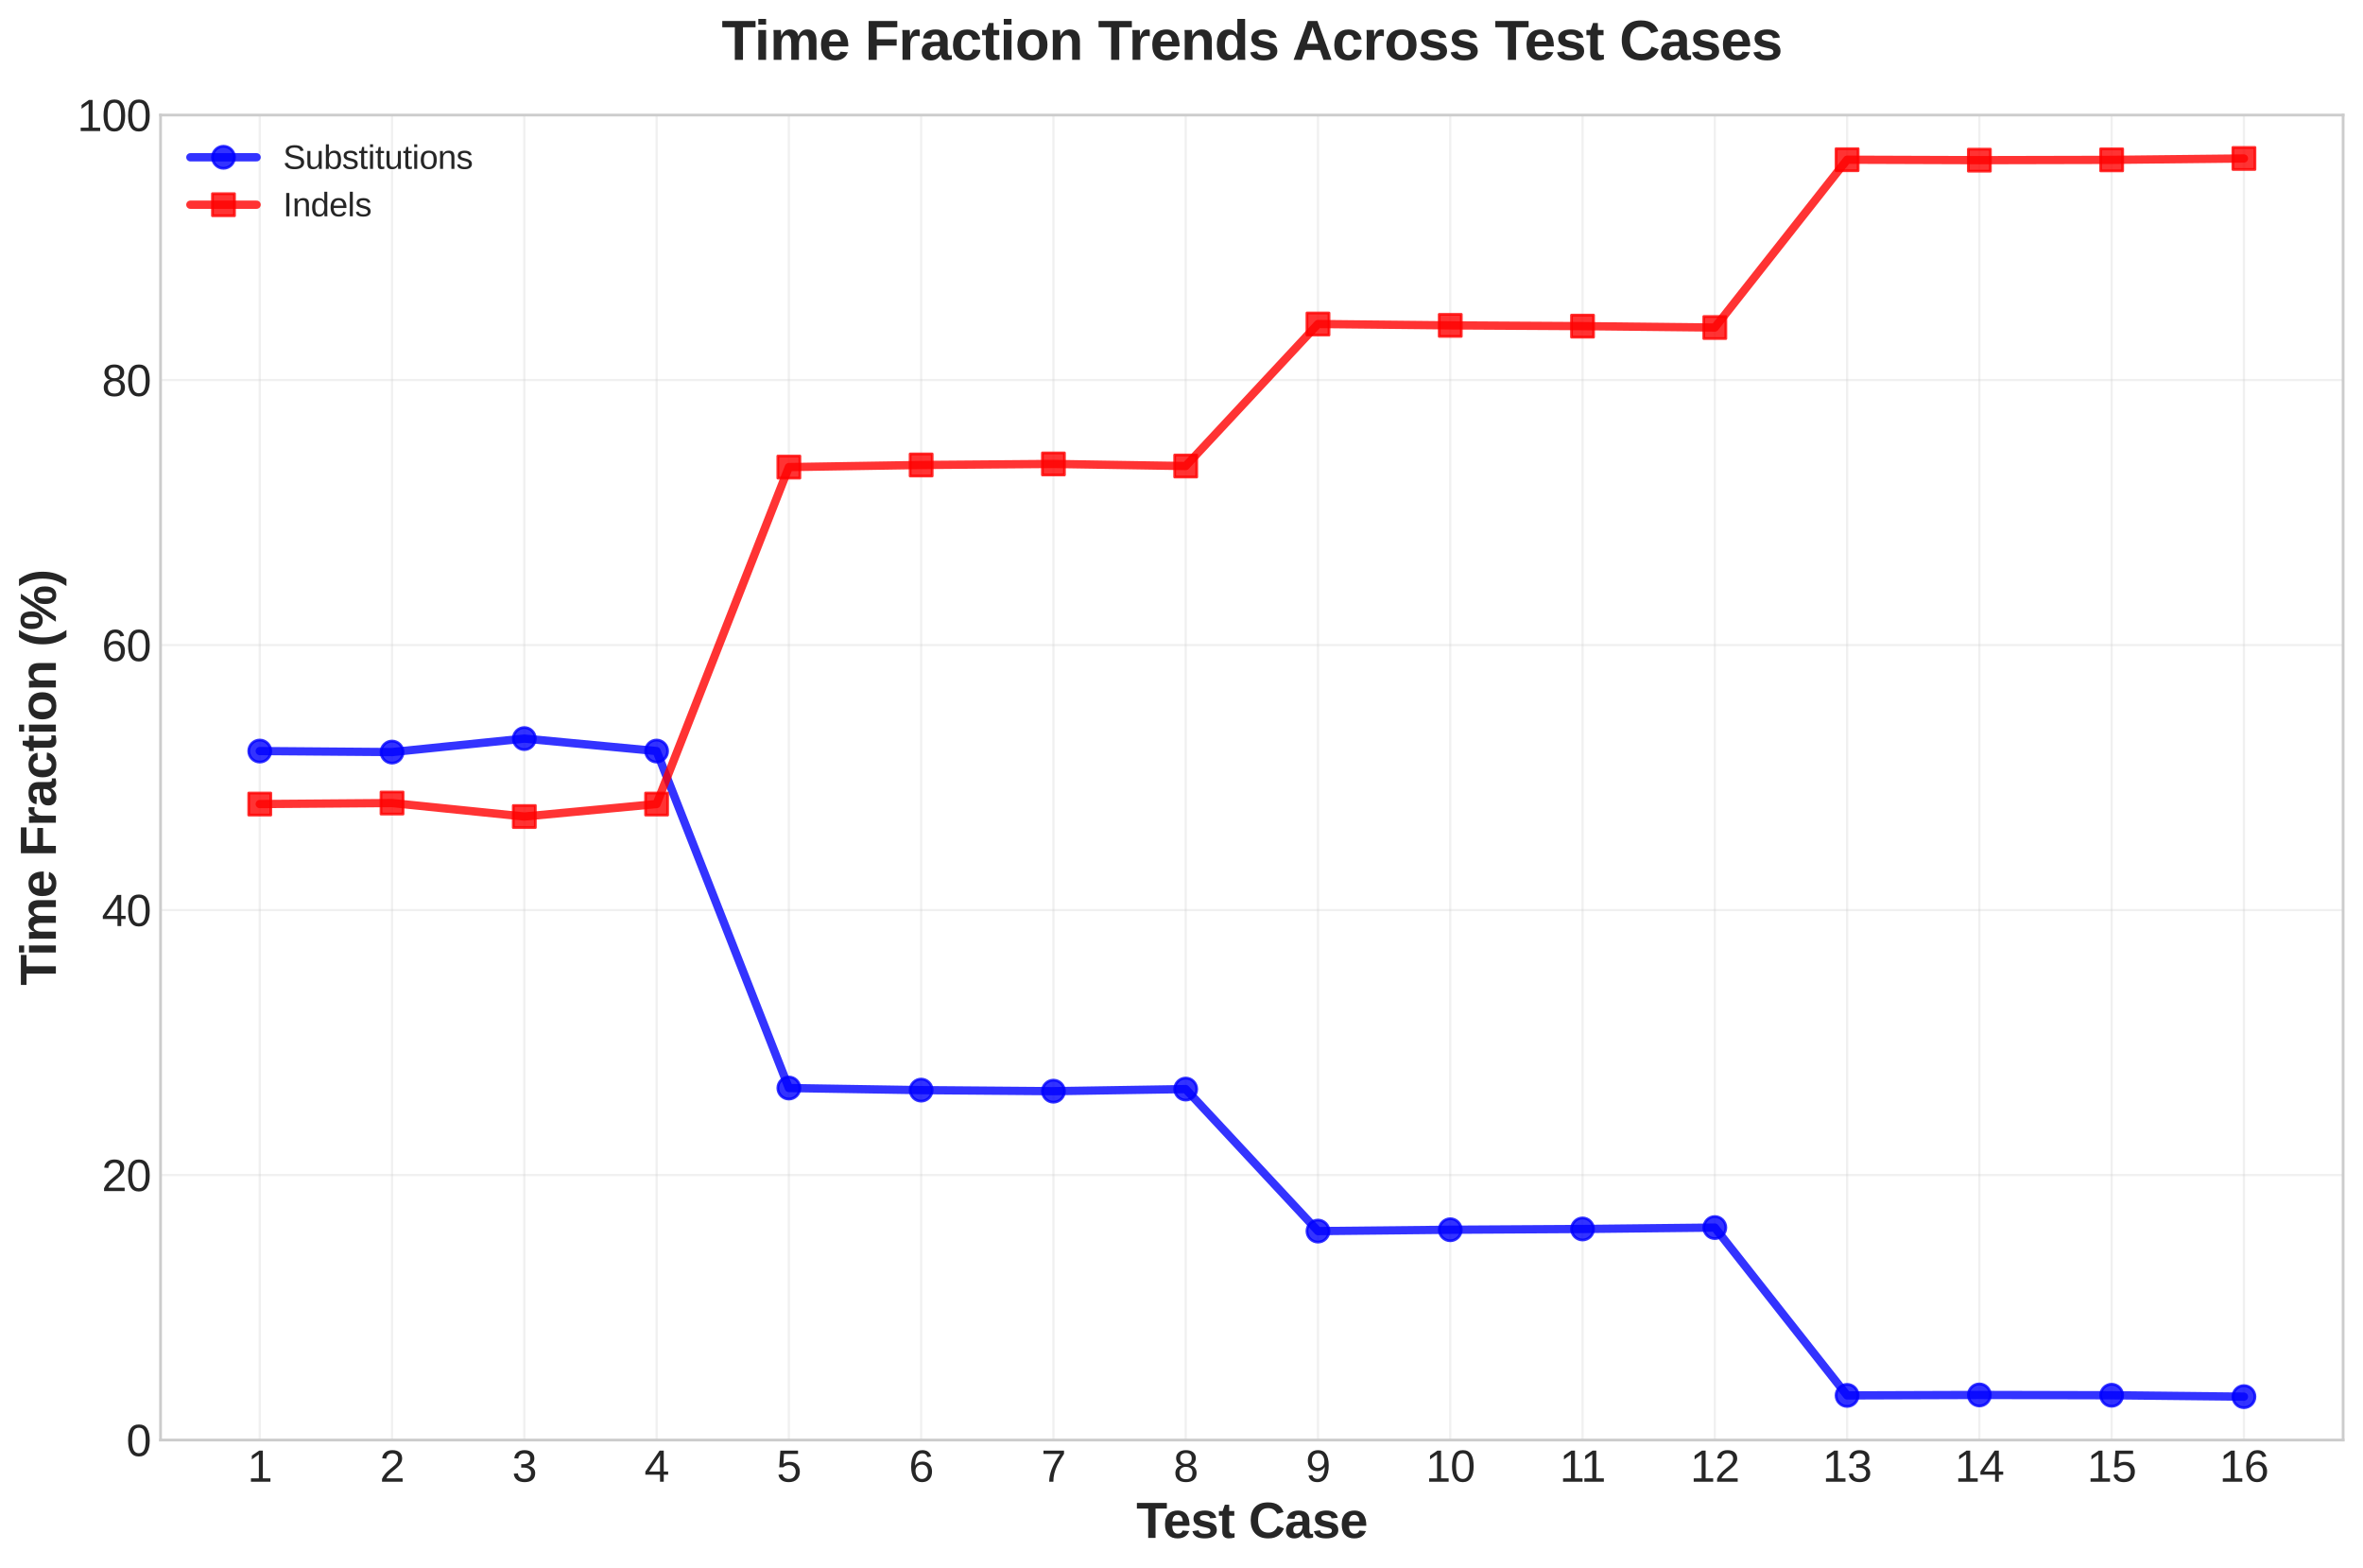 <?xml version="1.0" encoding="utf-8" standalone="no"?>
<!DOCTYPE svg PUBLIC "-//W3C//DTD SVG 1.1//EN"
  "http://www.w3.org/Graphics/SVG/1.1/DTD/svg11.dtd">
<svg xmlns:xlink="http://www.w3.org/1999/xlink" width="856.172pt" height="568.188pt" viewBox="0 0 856.172 568.188" xmlns="http://www.w3.org/2000/svg" version="1.1">
 <defs>
  <style type="text/css">*{stroke-linejoin: round; stroke-linecap: butt}</style>
 </defs>
 <g id="figure_1">
  <g id="patch_1">
   <path d="M 0 568.188 
L 856.172 568.188 
L 856.172 0 
L 0 0 
z
" style="fill: #ffffff"/>
  </g>
  <g id="axes_1">
   <g id="patch_2">
    <path d="M 58.172 521.794 
L 848.972 521.794 
L 848.972 41.694 
L 58.172 41.694 
z
" style="fill: #ffffff"/>
   </g>
   <g id="matplotlib.axis_1">
    <g id="xtick_1">
     <g id="line2d_1">
      <path d="M 94.117 521.794 
L 94.117 41.694 
" clip-path="url(#p0183eca7a3)" style="fill: none; stroke: #cccccc; stroke-opacity: 0.3; stroke-width: 0.8; stroke-linecap: round"/>
     </g>
     <g id="line2d_2"/>
     <g id="text_1">
      <!-- 1 -->
      <g style="fill: #262626" transform="translate(89.669 536.889) scale(0.16 -0.16)">
       <defs>
        <path id="LiberationSans-31" d="M 488 0 
L 488 478 
L 1609 478 
L 1609 3866 
L 616 3156 
L 616 3688 
L 1656 4403 
L 2175 4403 
L 2175 478 
L 3247 478 
L 3247 0 
L 488 0 
z
" transform="scale(0.016)"/>
       </defs>
       <use xlink:href="#LiberationSans-31"/>
      </g>
     </g>
    </g>
    <g id="xtick_2">
     <g id="line2d_3">
      <path d="M 142.045 521.794 
L 142.045 41.694 
" clip-path="url(#p0183eca7a3)" style="fill: none; stroke: #cccccc; stroke-opacity: 0.3; stroke-width: 0.8; stroke-linecap: round"/>
     </g>
     <g id="line2d_4"/>
     <g id="text_2">
      <!-- 2 -->
      <g style="fill: #262626" transform="translate(137.596 536.889) scale(0.16 -0.16)">
       <defs>
        <path id="LiberationSans-32" d="M 322 0 
L 322 397 
Q 481 763 711 1042 
Q 941 1322 1194 1548 
Q 1447 1775 1695 1969 
Q 1944 2163 2144 2356 
Q 2344 2550 2467 2762 
Q 2591 2975 2591 3244 
Q 2591 3606 2378 3806 
Q 2166 4006 1788 4006 
Q 1428 4006 1195 3811 
Q 963 3616 922 3263 
L 347 3316 
Q 409 3844 795 4156 
Q 1181 4469 1788 4469 
Q 2453 4469 2811 4155 
Q 3169 3841 3169 3263 
Q 3169 3006 3051 2753 
Q 2934 2500 2703 2247 
Q 2472 1994 1819 1463 
Q 1459 1169 1246 933 
Q 1034 697 941 478 
L 3238 478 
L 3238 0 
L 322 0 
z
" transform="scale(0.016)"/>
       </defs>
       <use xlink:href="#LiberationSans-32"/>
      </g>
     </g>
    </g>
    <g id="xtick_3">
     <g id="line2d_5">
      <path d="M 189.972 521.794 
L 189.972 41.694 
" clip-path="url(#p0183eca7a3)" style="fill: none; stroke: #cccccc; stroke-opacity: 0.3; stroke-width: 0.8; stroke-linecap: round"/>
     </g>
     <g id="line2d_6"/>
     <g id="text_3">
      <!-- 3 -->
      <g style="fill: #262626" transform="translate(185.523 536.889) scale(0.16 -0.16)">
       <defs>
        <path id="LiberationSans-33" d="M 3278 1216 
Q 3278 606 2890 271 
Q 2503 -63 1784 -63 
Q 1116 -63 717 239 
Q 319 541 244 1131 
L 825 1184 
Q 938 403 1784 403 
Q 2209 403 2451 612 
Q 2694 822 2694 1234 
Q 2694 1594 2417 1795 
Q 2141 1997 1619 1997 
L 1300 1997 
L 1300 2484 
L 1606 2484 
Q 2069 2484 2323 2686 
Q 2578 2888 2578 3244 
Q 2578 3597 2370 3801 
Q 2163 4006 1753 4006 
Q 1381 4006 1151 3815 
Q 922 3625 884 3278 
L 319 3322 
Q 381 3863 767 4166 
Q 1153 4469 1759 4469 
Q 2422 4469 2789 4161 
Q 3156 3853 3156 3303 
Q 3156 2881 2920 2617 
Q 2684 2353 2234 2259 
L 2234 2247 
Q 2728 2194 3003 1916 
Q 3278 1638 3278 1216 
z
" transform="scale(0.016)"/>
       </defs>
       <use xlink:href="#LiberationSans-33"/>
      </g>
     </g>
    </g>
    <g id="xtick_4">
     <g id="line2d_7">
      <path d="M 237.899 521.794 
L 237.899 41.694 
" clip-path="url(#p0183eca7a3)" style="fill: none; stroke: #cccccc; stroke-opacity: 0.3; stroke-width: 0.8; stroke-linecap: round"/>
     </g>
     <g id="line2d_8"/>
     <g id="text_4">
      <!-- 4 -->
      <g style="fill: #262626" transform="translate(233.45 536.889) scale(0.16 -0.16)">
       <defs>
        <path id="LiberationSans-34" d="M 2753 997 
L 2753 0 
L 2222 0 
L 2222 997 
L 147 997 
L 147 1434 
L 2163 4403 
L 2753 4403 
L 2753 1441 
L 3372 1441 
L 3372 997 
L 2753 997 
z
M 2222 3769 
Q 2216 3750 2134 3603 
Q 2053 3456 2013 3397 
L 884 1734 
L 716 1503 
L 666 1441 
L 2222 1441 
L 2222 3769 
z
" transform="scale(0.016)"/>
       </defs>
       <use xlink:href="#LiberationSans-34"/>
      </g>
     </g>
    </g>
    <g id="xtick_5">
     <g id="line2d_9">
      <path d="M 285.826 521.794 
L 285.826 41.694 
" clip-path="url(#p0183eca7a3)" style="fill: none; stroke: #cccccc; stroke-opacity: 0.3; stroke-width: 0.8; stroke-linecap: round"/>
     </g>
     <g id="line2d_10"/>
     <g id="text_5">
      <!-- 5 -->
      <g style="fill: #262626" transform="translate(281.378 536.889) scale(0.16 -0.16)">
       <defs>
        <path id="LiberationSans-35" d="M 3291 1434 
Q 3291 738 2877 337 
Q 2463 -63 1728 -63 
Q 1113 -63 734 206 
Q 356 475 256 984 
L 825 1050 
Q 1003 397 1741 397 
Q 2194 397 2450 670 
Q 2706 944 2706 1422 
Q 2706 1838 2448 2094 
Q 2191 2350 1753 2350 
Q 1525 2350 1328 2278 
Q 1131 2206 934 2034 
L 384 2034 
L 531 4403 
L 3034 4403 
L 3034 3925 
L 1044 3925 
L 959 2528 
Q 1325 2809 1869 2809 
Q 2519 2809 2905 2428 
Q 3291 2047 3291 1434 
z
" transform="scale(0.016)"/>
       </defs>
       <use xlink:href="#LiberationSans-35"/>
      </g>
     </g>
    </g>
    <g id="xtick_6">
     <g id="line2d_11">
      <path d="M 333.754 521.794 
L 333.754 41.694 
" clip-path="url(#p0183eca7a3)" style="fill: none; stroke: #cccccc; stroke-opacity: 0.3; stroke-width: 0.8; stroke-linecap: round"/>
     </g>
     <g id="line2d_12"/>
     <g id="text_6">
      <!-- 6 -->
      <g style="fill: #262626" transform="translate(329.305 536.889) scale(0.16 -0.16)">
       <defs>
        <path id="LiberationSans-36" d="M 3278 1441 
Q 3278 744 2900 340 
Q 2522 -63 1856 -63 
Q 1113 -63 719 490 
Q 325 1044 325 2100 
Q 325 3244 734 3856 
Q 1144 4469 1900 4469 
Q 2897 4469 3156 3572 
L 2619 3475 
Q 2453 4013 1894 4013 
Q 1413 4013 1148 3564 
Q 884 3116 884 2266 
Q 1038 2550 1316 2698 
Q 1594 2847 1953 2847 
Q 2563 2847 2920 2465 
Q 3278 2084 3278 1441 
z
M 2706 1416 
Q 2706 1894 2472 2153 
Q 2238 2413 1819 2413 
Q 1425 2413 1183 2183 
Q 941 1953 941 1550 
Q 941 1041 1192 716 
Q 1444 391 1838 391 
Q 2244 391 2475 664 
Q 2706 938 2706 1416 
z
" transform="scale(0.016)"/>
       </defs>
       <use xlink:href="#LiberationSans-36"/>
      </g>
     </g>
    </g>
    <g id="xtick_7">
     <g id="line2d_13">
      <path d="M 381.681 521.794 
L 381.681 41.694 
" clip-path="url(#p0183eca7a3)" style="fill: none; stroke: #cccccc; stroke-opacity: 0.3; stroke-width: 0.8; stroke-linecap: round"/>
     </g>
     <g id="line2d_14"/>
     <g id="text_7">
      <!-- 7 -->
      <g style="fill: #262626" transform="translate(377.232 536.889) scale(0.16 -0.16)">
       <defs>
        <path id="LiberationSans-37" d="M 3238 3947 
Q 2563 2916 2284 2331 
Q 2006 1747 1867 1178 
Q 1728 609 1728 0 
L 1141 0 
Q 1141 844 1498 1776 
Q 1856 2709 2694 3925 
L 328 3925 
L 328 4403 
L 3238 4403 
L 3238 3947 
z
" transform="scale(0.016)"/>
       </defs>
       <use xlink:href="#LiberationSans-37"/>
      </g>
     </g>
    </g>
    <g id="xtick_8">
     <g id="line2d_15">
      <path d="M 429.608 521.794 
L 429.608 41.694 
" clip-path="url(#p0183eca7a3)" style="fill: none; stroke: #cccccc; stroke-opacity: 0.3; stroke-width: 0.8; stroke-linecap: round"/>
     </g>
     <g id="line2d_16"/>
     <g id="text_8">
      <!-- 8 -->
      <g style="fill: #262626" transform="translate(425.159 536.889) scale(0.16 -0.16)">
       <defs>
        <path id="LiberationSans-38" d="M 3281 1228 
Q 3281 619 2893 278 
Q 2506 -63 1781 -63 
Q 1075 -63 676 271 
Q 278 606 278 1222 
Q 278 1653 525 1947 
Q 772 2241 1156 2303 
L 1156 2316 
Q 797 2400 589 2681 
Q 381 2963 381 3341 
Q 381 3844 757 4156 
Q 1134 4469 1769 4469 
Q 2419 4469 2795 4162 
Q 3172 3856 3172 3334 
Q 3172 2956 2962 2675 
Q 2753 2394 2391 2322 
L 2391 2309 
Q 2813 2241 3047 1952 
Q 3281 1663 3281 1228 
z
M 2588 3303 
Q 2588 4050 1769 4050 
Q 1372 4050 1164 3862 
Q 956 3675 956 3303 
Q 956 2925 1170 2726 
Q 1384 2528 1775 2528 
Q 2172 2528 2380 2711 
Q 2588 2894 2588 3303 
z
M 2697 1281 
Q 2697 1691 2453 1898 
Q 2209 2106 1769 2106 
Q 1341 2106 1100 1882 
Q 859 1659 859 1269 
Q 859 359 1788 359 
Q 2247 359 2472 579 
Q 2697 800 2697 1281 
z
" transform="scale(0.016)"/>
       </defs>
       <use xlink:href="#LiberationSans-38"/>
      </g>
     </g>
    </g>
    <g id="xtick_9">
     <g id="line2d_17">
      <path d="M 477.536 521.794 
L 477.536 41.694 
" clip-path="url(#p0183eca7a3)" style="fill: none; stroke: #cccccc; stroke-opacity: 0.3; stroke-width: 0.8; stroke-linecap: round"/>
     </g>
     <g id="line2d_18"/>
     <g id="text_9">
      <!-- 9 -->
      <g style="fill: #262626" transform="translate(473.087 536.889) scale(0.16 -0.16)">
       <defs>
        <path id="LiberationSans-39" d="M 3256 2291 
Q 3256 1156 2842 546 
Q 2428 -63 1663 -63 
Q 1147 -63 836 154 
Q 525 372 391 856 
L 928 941 
Q 1097 391 1672 391 
Q 2156 391 2422 841 
Q 2688 1291 2700 2125 
Q 2575 1844 2272 1673 
Q 1969 1503 1606 1503 
Q 1013 1503 656 1909 
Q 300 2316 300 2988 
Q 300 3678 687 4073 
Q 1075 4469 1766 4469 
Q 2500 4469 2878 3925 
Q 3256 3381 3256 2291 
z
M 2644 2834 
Q 2644 3366 2400 3689 
Q 2156 4013 1747 4013 
Q 1341 4013 1106 3736 
Q 872 3459 872 2988 
Q 872 2506 1106 2226 
Q 1341 1947 1741 1947 
Q 1984 1947 2193 2058 
Q 2403 2169 2523 2372 
Q 2644 2575 2644 2834 
z
" transform="scale(0.016)"/>
       </defs>
       <use xlink:href="#LiberationSans-39"/>
      </g>
     </g>
    </g>
    <g id="xtick_10">
     <g id="line2d_19">
      <path d="M 525.463 521.794 
L 525.463 41.694 
" clip-path="url(#p0183eca7a3)" style="fill: none; stroke: #cccccc; stroke-opacity: 0.3; stroke-width: 0.8; stroke-linecap: round"/>
     </g>
     <g id="line2d_20"/>
     <g id="text_10">
      <!-- 10 -->
      <g style="fill: #262626" transform="translate(516.565 536.889) scale(0.16 -0.16)">
       <defs>
        <path id="LiberationSans-30" d="M 3309 2203 
Q 3309 1100 2920 518 
Q 2531 -63 1772 -63 
Q 1013 -63 631 515 
Q 250 1094 250 2203 
Q 250 3338 620 3903 
Q 991 4469 1791 4469 
Q 2569 4469 2939 3897 
Q 3309 3325 3309 2203 
z
M 2738 2203 
Q 2738 3156 2517 3584 
Q 2297 4013 1791 4013 
Q 1272 4013 1045 3591 
Q 819 3169 819 2203 
Q 819 1266 1048 831 
Q 1278 397 1778 397 
Q 2275 397 2506 840 
Q 2738 1284 2738 2203 
z
" transform="scale(0.016)"/>
       </defs>
       <use xlink:href="#LiberationSans-31"/>
       <use xlink:href="#LiberationSans-30" transform="translate(55.615 0)"/>
      </g>
     </g>
    </g>
    <g id="xtick_11">
     <g id="line2d_21">
      <path d="M 573.39 521.794 
L 573.39 41.694 
" clip-path="url(#p0183eca7a3)" style="fill: none; stroke: #cccccc; stroke-opacity: 0.3; stroke-width: 0.8; stroke-linecap: round"/>
     </g>
     <g id="line2d_22"/>
     <g id="text_11">
      <!-- 11 -->
      <g style="fill: #262626" transform="translate(565.083 536.889) scale(0.16 -0.16)">
       <use xlink:href="#LiberationSans-31"/>
       <use xlink:href="#LiberationSans-31" transform="translate(48.24 0)"/>
      </g>
     </g>
    </g>
    <g id="xtick_12">
     <g id="line2d_23">
      <path d="M 621.317 521.794 
L 621.317 41.694 
" clip-path="url(#p0183eca7a3)" style="fill: none; stroke: #cccccc; stroke-opacity: 0.3; stroke-width: 0.8; stroke-linecap: round"/>
     </g>
     <g id="line2d_24"/>
     <g id="text_12">
      <!-- 12 -->
      <g style="fill: #262626" transform="translate(612.42 536.889) scale(0.16 -0.16)">
       <use xlink:href="#LiberationSans-31"/>
       <use xlink:href="#LiberationSans-32" transform="translate(55.615 0)"/>
      </g>
     </g>
    </g>
    <g id="xtick_13">
     <g id="line2d_25">
      <path d="M 669.245 521.794 
L 669.245 41.694 
" clip-path="url(#p0183eca7a3)" style="fill: none; stroke: #cccccc; stroke-opacity: 0.3; stroke-width: 0.8; stroke-linecap: round"/>
     </g>
     <g id="line2d_26"/>
     <g id="text_13">
      <!-- 13 -->
      <g style="fill: #262626" transform="translate(660.347 536.889) scale(0.16 -0.16)">
       <use xlink:href="#LiberationSans-31"/>
       <use xlink:href="#LiberationSans-33" transform="translate(55.615 0)"/>
      </g>
     </g>
    </g>
    <g id="xtick_14">
     <g id="line2d_27">
      <path d="M 717.172 521.794 
L 717.172 41.694 
" clip-path="url(#p0183eca7a3)" style="fill: none; stroke: #cccccc; stroke-opacity: 0.3; stroke-width: 0.8; stroke-linecap: round"/>
     </g>
     <g id="line2d_28"/>
     <g id="text_14">
      <!-- 14 -->
      <g style="fill: #262626" transform="translate(708.274 536.889) scale(0.16 -0.16)">
       <use xlink:href="#LiberationSans-31"/>
       <use xlink:href="#LiberationSans-34" transform="translate(55.615 0)"/>
      </g>
     </g>
    </g>
    <g id="xtick_15">
     <g id="line2d_29">
      <path d="M 765.099 521.794 
L 765.099 41.694 
" clip-path="url(#p0183eca7a3)" style="fill: none; stroke: #cccccc; stroke-opacity: 0.3; stroke-width: 0.8; stroke-linecap: round"/>
     </g>
     <g id="line2d_30"/>
     <g id="text_15">
      <!-- 15 -->
      <g style="fill: #262626" transform="translate(756.202 536.889) scale(0.16 -0.16)">
       <use xlink:href="#LiberationSans-31"/>
       <use xlink:href="#LiberationSans-35" transform="translate(55.615 0)"/>
      </g>
     </g>
    </g>
    <g id="xtick_16">
     <g id="line2d_31">
      <path d="M 813.026 521.794 
L 813.026 41.694 
" clip-path="url(#p0183eca7a3)" style="fill: none; stroke: #cccccc; stroke-opacity: 0.3; stroke-width: 0.8; stroke-linecap: round"/>
     </g>
     <g id="line2d_32"/>
     <g id="text_16">
      <!-- 16 -->
      <g style="fill: #262626" transform="translate(804.129 536.889) scale(0.16 -0.16)">
       <use xlink:href="#LiberationSans-31"/>
       <use xlink:href="#LiberationSans-36" transform="translate(55.615 0)"/>
      </g>
     </g>
    </g>
    <g id="xtick_17">
     <g id="line2d_33"/>
    </g>
    <g id="xtick_18">
     <g id="line2d_34"/>
    </g>
    <g id="xtick_19">
     <g id="line2d_35"/>
    </g>
    <g id="xtick_20">
     <g id="line2d_36"/>
    </g>
    <g id="xtick_21">
     <g id="line2d_37"/>
    </g>
    <g id="xtick_22">
     <g id="line2d_38"/>
    </g>
    <g id="xtick_23">
     <g id="line2d_39"/>
    </g>
    <g id="xtick_24">
     <g id="line2d_40"/>
    </g>
    <g id="xtick_25">
     <g id="line2d_41"/>
    </g>
    <g id="xtick_26">
     <g id="line2d_42"/>
    </g>
    <g id="xtick_27">
     <g id="line2d_43"/>
    </g>
    <g id="xtick_28">
     <g id="line2d_44"/>
    </g>
    <g id="xtick_29">
     <g id="line2d_45"/>
    </g>
    <g id="xtick_30">
     <g id="line2d_46"/>
    </g>
    <g id="xtick_31">
     <g id="line2d_47"/>
    </g>
    <g id="xtick_32">
     <g id="line2d_48"/>
    </g>
    <g id="xtick_33">
     <g id="line2d_49"/>
    </g>
    <g id="xtick_34">
     <g id="line2d_50"/>
    </g>
    <g id="xtick_35">
     <g id="line2d_51"/>
    </g>
    <g id="xtick_36">
     <g id="line2d_52"/>
    </g>
    <g id="xtick_37">
     <g id="line2d_53"/>
    </g>
    <g id="xtick_38">
     <g id="line2d_54"/>
    </g>
    <g id="xtick_39">
     <g id="line2d_55"/>
    </g>
    <g id="xtick_40">
     <g id="line2d_56"/>
    </g>
    <g id="xtick_41">
     <g id="line2d_57"/>
    </g>
    <g id="xtick_42">
     <g id="line2d_58"/>
    </g>
    <g id="xtick_43">
     <g id="line2d_59"/>
    </g>
    <g id="xtick_44">
     <g id="line2d_60"/>
    </g>
    <g id="xtick_45">
     <g id="line2d_61"/>
    </g>
    <g id="xtick_46">
     <g id="line2d_62"/>
    </g>
    <g id="xtick_47">
     <g id="line2d_63"/>
    </g>
    <g id="xtick_48">
     <g id="line2d_64"/>
    </g>
    <g id="xtick_49">
     <g id="line2d_65"/>
    </g>
    <g id="xtick_50">
     <g id="line2d_66"/>
    </g>
    <g id="xtick_51">
     <g id="line2d_67"/>
    </g>
    <g id="xtick_52">
     <g id="line2d_68"/>
    </g>
    <g id="xtick_53">
     <g id="line2d_69"/>
    </g>
    <g id="xtick_54">
     <g id="line2d_70"/>
    </g>
    <g id="xtick_55">
     <g id="line2d_71"/>
    </g>
    <g id="xtick_56">
     <g id="line2d_72"/>
    </g>
    <g id="xtick_57">
     <g id="line2d_73"/>
    </g>
    <g id="xtick_58">
     <g id="line2d_74"/>
    </g>
    <g id="xtick_59">
     <g id="line2d_75"/>
    </g>
    <g id="xtick_60">
     <g id="line2d_76"/>
    </g>
    <g id="xtick_61">
     <g id="line2d_77"/>
    </g>
    <g id="xtick_62">
     <g id="line2d_78"/>
    </g>
    <g id="xtick_63">
     <g id="line2d_79"/>
    </g>
    <g id="xtick_64">
     <g id="line2d_80"/>
    </g>
    <g id="xtick_65">
     <g id="line2d_81"/>
    </g>
    <g id="xtick_66">
     <g id="line2d_82"/>
    </g>
    <g id="xtick_67">
     <g id="line2d_83"/>
    </g>
    <g id="xtick_68">
     <g id="line2d_84"/>
    </g>
    <g id="xtick_69">
     <g id="line2d_85"/>
    </g>
    <g id="xtick_70">
     <g id="line2d_86"/>
    </g>
    <g id="xtick_71">
     <g id="line2d_87"/>
    </g>
    <g id="xtick_72">
     <g id="line2d_88"/>
    </g>
    <g id="xtick_73">
     <g id="line2d_89"/>
    </g>
    <g id="xtick_74">
     <g id="line2d_90"/>
    </g>
    <g id="xtick_75">
     <g id="line2d_91"/>
    </g>
    <g id="xtick_76">
     <g id="line2d_92"/>
    </g>
    <g id="xtick_77">
     <g id="line2d_93"/>
    </g>
    <g id="xtick_78">
     <g id="line2d_94"/>
    </g>
    <g id="xtick_79">
     <g id="line2d_95"/>
    </g>
    <g id="xtick_80">
     <g id="line2d_96"/>
    </g>
    <g id="xtick_81">
     <g id="line2d_97"/>
    </g>
    <g id="xtick_82">
     <g id="line2d_98"/>
    </g>
    <g id="text_17">
     <!-- Test Case -->
     <g style="fill: #262626" transform="translate(411.718 557.253) scale(0.18 -0.18)">
      <defs>
       <path id="LiberationSans-Bold-54" d="M 2416 3691 
L 2416 0 
L 1494 0 
L 1494 3691 
L 72 3691 
L 72 4403 
L 3841 4403 
L 3841 3691 
L 2416 3691 
z
" transform="scale(0.016)"/>
       <path id="LiberationSans-Bold-65" d="M 1831 -63 
Q 1466 -63 1173 45 
Q 881 153 675 373 
Q 469 594 359 926 
Q 250 1259 250 1706 
Q 250 2191 379 2522 
Q 509 2853 729 3058 
Q 950 3263 1237 3353 
Q 1525 3444 1844 3444 
Q 2244 3444 2526 3305 
Q 2809 3166 2990 2916 
Q 3172 2666 3256 2317 
Q 3341 1969 3341 1547 
L 3341 1522 
L 1172 1522 
Q 1172 1309 1209 1126 
Q 1247 944 1331 811 
Q 1416 678 1550 601 
Q 1684 525 1875 525 
Q 2106 525 2253 623 
Q 2400 722 2463 928 
L 3291 856 
Q 3234 713 3132 550 
Q 3031 388 2862 252 
Q 2694 116 2442 26 
Q 2191 -63 1831 -63 
z
M 1831 2891 
Q 1697 2891 1580 2845 
Q 1463 2800 1377 2701 
Q 1291 2603 1237 2447 
Q 1184 2291 1178 2072 
L 2491 2072 
Q 2466 2481 2294 2686 
Q 2122 2891 1831 2891 
z
" transform="scale(0.016)"/>
       <path id="LiberationSans-Bold-73" d="M 3297 988 
Q 3297 744 3195 550 
Q 3094 356 2900 220 
Q 2706 84 2425 10 
Q 2144 -63 1784 -63 
Q 1463 -63 1203 -16 
Q 944 31 748 139 
Q 553 247 422 419 
Q 291 591 225 844 
L 997 959 
Q 1034 819 1100 731 
Q 1166 644 1262 597 
Q 1359 550 1489 534 
Q 1619 519 1784 519 
Q 1934 519 2064 536 
Q 2194 553 2289 595 
Q 2384 638 2437 714 
Q 2491 791 2491 906 
Q 2491 1038 2414 1114 
Q 2338 1191 2205 1239 
Q 2072 1288 1892 1323 
Q 1713 1359 1509 1406 
Q 1297 1453 1090 1518 
Q 884 1584 721 1696 
Q 559 1809 459 1982 
Q 359 2156 359 2422 
Q 359 2663 453 2852 
Q 547 3041 728 3173 
Q 909 3306 1176 3376 
Q 1444 3447 1791 3447 
Q 2066 3447 2303 3395 
Q 2541 3344 2728 3233 
Q 2916 3122 3042 2950 
Q 3169 2778 3219 2534 
L 2441 2453 
Q 2419 2575 2362 2654 
Q 2306 2734 2223 2781 
Q 2141 2828 2031 2845 
Q 1922 2863 1791 2863 
Q 1478 2863 1322 2783 
Q 1166 2703 1166 2516 
Q 1166 2400 1230 2331 
Q 1294 2263 1411 2217 
Q 1528 2172 1689 2139 
Q 1850 2106 2041 2059 
Q 2275 2009 2501 1942 
Q 2728 1875 2904 1758 
Q 3081 1641 3189 1456 
Q 3297 1272 3297 988 
z
" transform="scale(0.016)"/>
       <path id="LiberationSans-Bold-74" d="M 1313 -56 
Q 925 -56 715 155 
Q 506 366 506 794 
L 506 2788 
L 78 2788 
L 78 3381 
L 550 3381 
L 825 4175 
L 1375 4175 
L 1375 3381 
L 2016 3381 
L 2016 2788 
L 1375 2788 
L 1375 1031 
Q 1375 784 1469 667 
Q 1563 550 1759 550 
Q 1841 550 1906 562 
Q 1972 575 2053 594 
L 2053 50 
Q 1891 -3 1709 -29 
Q 1528 -56 1313 -56 
z
" transform="scale(0.016)"/>
       <path id="LiberationSans-Bold-20" transform="scale(0.016)"/>
       <path id="LiberationSans-Bold-43" d="M 2484 663 
Q 2744 663 2933 736 
Q 3122 809 3261 928 
Q 3400 1047 3492 1197 
Q 3584 1347 3644 1500 
L 4447 1197 
Q 4350 959 4194 731 
Q 4038 503 3803 328 
Q 3569 153 3245 45 
Q 2922 -63 2484 -63 
Q 1913 -63 1494 107 
Q 1075 278 801 583 
Q 528 888 395 1306 
Q 263 1725 263 2222 
Q 263 2738 395 3153 
Q 528 3569 797 3861 
Q 1066 4153 1477 4311 
Q 1888 4469 2444 4469 
Q 2875 4469 3198 4378 
Q 3522 4288 3758 4123 
Q 3994 3959 4148 3736 
Q 4303 3513 4391 3244 
L 3578 3022 
Q 3534 3163 3443 3292 
Q 3353 3422 3214 3522 
Q 3075 3622 2887 3683 
Q 2700 3744 2463 3744 
Q 2128 3744 1887 3636 
Q 1647 3528 1492 3328 
Q 1338 3128 1264 2848 
Q 1191 2569 1191 2222 
Q 1191 1878 1264 1592 
Q 1338 1306 1494 1100 
Q 1650 894 1895 778 
Q 2141 663 2484 663 
z
" transform="scale(0.016)"/>
       <path id="LiberationSans-Bold-61" d="M 1228 -63 
Q 984 -63 792 4 
Q 600 72 465 201 
Q 331 331 259 522 
Q 188 713 188 956 
Q 188 1256 292 1461 
Q 397 1666 578 1792 
Q 759 1919 1003 1976 
Q 1247 2034 1522 2038 
L 2250 2050 
L 2250 2222 
Q 2250 2406 2217 2529 
Q 2184 2653 2121 2731 
Q 2059 2809 1967 2842 
Q 1875 2875 1756 2875 
Q 1647 2875 1561 2853 
Q 1475 2831 1412 2776 
Q 1350 2722 1311 2630 
Q 1272 2538 1256 2397 
L 341 2441 
Q 378 2663 478 2845 
Q 578 3028 754 3162 
Q 931 3297 1189 3370 
Q 1447 3444 1794 3444 
Q 2109 3444 2356 3366 
Q 2603 3288 2775 3133 
Q 2947 2978 3037 2753 
Q 3128 2528 3128 2231 
L 3128 1000 
Q 3128 881 3139 787 
Q 3150 694 3179 630 
Q 3209 566 3264 533 
Q 3319 500 3406 500 
Q 3506 500 3600 519 
L 3600 44 
Q 3522 25 3459 9 
Q 3397 -6 3334 -15 
Q 3272 -25 3201 -31 
Q 3131 -38 3038 -38 
Q 2706 -38 2548 125 
Q 2391 288 2359 603 
L 2341 603 
Q 2166 288 1892 112 
Q 1619 -63 1228 -63 
z
M 2250 1566 
L 1800 1559 
Q 1659 1553 1532 1536 
Q 1406 1519 1311 1464 
Q 1216 1409 1159 1306 
Q 1103 1203 1103 1025 
Q 1103 784 1214 667 
Q 1325 550 1509 550 
Q 1678 550 1815 622 
Q 1953 694 2048 811 
Q 2144 928 2197 1081 
Q 2250 1234 2250 1394 
L 2250 1566 
z
" transform="scale(0.016)"/>
      </defs>
      <use xlink:href="#LiberationSans-Bold-54"/>
      <use xlink:href="#LiberationSans-Bold-65" transform="translate(53.709 0)"/>
      <use xlink:href="#LiberationSans-Bold-73" transform="translate(109.324 0)"/>
      <use xlink:href="#LiberationSans-Bold-74" transform="translate(164.939 0)"/>
      <use xlink:href="#LiberationSans-Bold-20" transform="translate(198.24 0)"/>
      <use xlink:href="#LiberationSans-Bold-43" transform="translate(226.023 0)"/>
      <use xlink:href="#LiberationSans-Bold-61" transform="translate(298.24 0)"/>
      <use xlink:href="#LiberationSans-Bold-73" transform="translate(353.855 0)"/>
      <use xlink:href="#LiberationSans-Bold-65" transform="translate(409.471 0)"/>
     </g>
    </g>
   </g>
   <g id="matplotlib.axis_2">
    <g id="ytick_1">
     <g id="line2d_99">
      <path d="M 58.172 521.794 
L 848.972 521.794 
" clip-path="url(#p0183eca7a3)" style="fill: none; stroke: #cccccc; stroke-opacity: 0.3; stroke-width: 0.8; stroke-linecap: round"/>
     </g>
     <g id="line2d_100"/>
     <g id="text_18">
      <!-- 0 -->
      <g style="fill: #262626" transform="translate(45.774 527.591) scale(0.16 -0.16)">
       <use xlink:href="#LiberationSans-30"/>
      </g>
     </g>
    </g>
    <g id="ytick_2">
     <g id="line2d_101">
      <path d="M 58.172 425.774 
L 848.972 425.774 
" clip-path="url(#p0183eca7a3)" style="fill: none; stroke: #cccccc; stroke-opacity: 0.3; stroke-width: 0.8; stroke-linecap: round"/>
     </g>
     <g id="line2d_102"/>
     <g id="text_19">
      <!-- 20 -->
      <g style="fill: #262626" transform="translate(36.877 431.571) scale(0.16 -0.16)">
       <use xlink:href="#LiberationSans-32"/>
       <use xlink:href="#LiberationSans-30" transform="translate(55.615 0)"/>
      </g>
     </g>
    </g>
    <g id="ytick_3">
     <g id="line2d_103">
      <path d="M 58.172 329.754 
L 848.972 329.754 
" clip-path="url(#p0183eca7a3)" style="fill: none; stroke: #cccccc; stroke-opacity: 0.3; stroke-width: 0.8; stroke-linecap: round"/>
     </g>
     <g id="line2d_104"/>
     <g id="text_20">
      <!-- 40 -->
      <g style="fill: #262626" transform="translate(36.877 335.551) scale(0.16 -0.16)">
       <use xlink:href="#LiberationSans-34"/>
       <use xlink:href="#LiberationSans-30" transform="translate(55.615 0)"/>
      </g>
     </g>
    </g>
    <g id="ytick_4">
     <g id="line2d_105">
      <path d="M 58.172 233.734 
L 848.972 233.734 
" clip-path="url(#p0183eca7a3)" style="fill: none; stroke: #cccccc; stroke-opacity: 0.3; stroke-width: 0.8; stroke-linecap: round"/>
     </g>
     <g id="line2d_106"/>
     <g id="text_21">
      <!-- 60 -->
      <g style="fill: #262626" transform="translate(36.877 239.531) scale(0.16 -0.16)">
       <use xlink:href="#LiberationSans-36"/>
       <use xlink:href="#LiberationSans-30" transform="translate(55.615 0)"/>
      </g>
     </g>
    </g>
    <g id="ytick_5">
     <g id="line2d_107">
      <path d="M 58.172 137.714 
L 848.972 137.714 
" clip-path="url(#p0183eca7a3)" style="fill: none; stroke: #cccccc; stroke-opacity: 0.3; stroke-width: 0.8; stroke-linecap: round"/>
     </g>
     <g id="line2d_108"/>
     <g id="text_22">
      <!-- 80 -->
      <g style="fill: #262626" transform="translate(36.877 143.511) scale(0.16 -0.16)">
       <use xlink:href="#LiberationSans-38"/>
       <use xlink:href="#LiberationSans-30" transform="translate(55.615 0)"/>
      </g>
     </g>
    </g>
    <g id="ytick_6">
     <g id="line2d_109">
      <path d="M 58.172 41.694 
L 848.972 41.694 
" clip-path="url(#p0183eca7a3)" style="fill: none; stroke: #cccccc; stroke-opacity: 0.3; stroke-width: 0.8; stroke-linecap: round"/>
     </g>
     <g id="line2d_110"/>
     <g id="text_23">
      <!-- 100 -->
      <g style="fill: #262626" transform="translate(27.979 47.491) scale(0.16 -0.16)">
       <use xlink:href="#LiberationSans-31"/>
       <use xlink:href="#LiberationSans-30" transform="translate(55.615 0)"/>
       <use xlink:href="#LiberationSans-30" transform="translate(111.23 0)"/>
      </g>
     </g>
    </g>
    <g id="ytick_7">
     <g id="line2d_111"/>
    </g>
    <g id="ytick_8">
     <g id="line2d_112"/>
    </g>
    <g id="ytick_9">
     <g id="line2d_113"/>
    </g>
    <g id="ytick_10">
     <g id="line2d_114"/>
    </g>
    <g id="ytick_11">
     <g id="line2d_115"/>
    </g>
    <g id="ytick_12">
     <g id="line2d_116"/>
    </g>
    <g id="ytick_13">
     <g id="line2d_117"/>
    </g>
    <g id="ytick_14">
     <g id="line2d_118"/>
    </g>
    <g id="ytick_15">
     <g id="line2d_119"/>
    </g>
    <g id="ytick_16">
     <g id="line2d_120"/>
    </g>
    <g id="ytick_17">
     <g id="line2d_121"/>
    </g>
    <g id="ytick_18">
     <g id="line2d_122"/>
    </g>
    <g id="ytick_19">
     <g id="line2d_123"/>
    </g>
    <g id="ytick_20">
     <g id="line2d_124"/>
    </g>
    <g id="ytick_21">
     <g id="line2d_125"/>
    </g>
    <g id="text_24">
     <!-- Time Fraction (%) -->
     <g style="fill: #262626" transform="translate(20.244 357.089) rotate(-90) scale(0.18 -0.18)">
      <defs>
       <path id="LiberationSans-Bold-69" d="M 447 3991 
L 447 4638 
L 1325 4638 
L 1325 3991 
L 447 3991 
z
M 447 0 
L 447 3381 
L 1325 3381 
L 1325 0 
L 447 0 
z
" transform="scale(0.016)"/>
       <path id="LiberationSans-Bold-6d" d="M 2438 0 
L 2438 1897 
Q 2438 2094 2411 2258 
Q 2384 2422 2323 2539 
Q 2263 2656 2164 2722 
Q 2066 2788 1925 2788 
Q 1791 2788 1681 2717 
Q 1572 2647 1492 2517 
Q 1413 2388 1369 2208 
Q 1325 2028 1325 1813 
L 1325 0 
L 447 0 
L 447 2625 
Q 447 2734 445 2850 
Q 444 2966 439 3070 
Q 434 3175 431 3258 
Q 428 3341 422 3381 
L 1259 3381 
Q 1266 3344 1272 3261 
Q 1278 3178 1284 3078 
Q 1291 2978 1295 2878 
Q 1300 2778 1300 2709 
L 1313 2709 
Q 1475 3097 1717 3272 
Q 1959 3447 2297 3447 
Q 2684 3447 2920 3258 
Q 3156 3069 3238 2709 
L 3256 2709 
Q 3347 2919 3451 3059 
Q 3556 3200 3682 3286 
Q 3809 3372 3957 3409 
Q 4106 3447 4281 3447 
Q 4559 3447 4751 3347 
Q 4944 3247 5064 3072 
Q 5184 2897 5239 2659 
Q 5294 2422 5294 2147 
L 5294 0 
L 4422 0 
L 4422 1897 
Q 4422 2094 4395 2258 
Q 4369 2422 4308 2539 
Q 4247 2656 4148 2722 
Q 4050 2788 3909 2788 
Q 3778 2788 3670 2720 
Q 3563 2653 3483 2529 
Q 3403 2406 3359 2234 
Q 3316 2063 3309 1853 
L 3309 0 
L 2438 0 
z
" transform="scale(0.016)"/>
       <path id="LiberationSans-Bold-46" d="M 1350 3691 
L 1350 2328 
L 3603 2328 
L 3603 1616 
L 1350 1616 
L 1350 0 
L 428 0 
L 428 4403 
L 3675 4403 
L 3675 3691 
L 1350 3691 
z
" transform="scale(0.016)"/>
       <path id="LiberationSans-Bold-72" d="M 447 0 
L 447 2588 
Q 447 2697 445 2819 
Q 444 2941 439 3052 
Q 434 3163 431 3252 
Q 428 3341 422 3381 
L 1259 3381 
Q 1266 3344 1272 3251 
Q 1278 3159 1284 3050 
Q 1291 2941 1295 2833 
Q 1300 2725 1300 2659 
L 1313 2659 
Q 1378 2844 1443 2989 
Q 1509 3134 1598 3236 
Q 1688 3338 1813 3392 
Q 1938 3447 2122 3447 
Q 2200 3447 2276 3433 
Q 2353 3419 2394 3400 
L 2394 2666 
Q 2309 2684 2223 2698 
Q 2138 2713 2019 2713 
Q 1691 2713 1508 2447 
Q 1325 2181 1325 1659 
L 1325 0 
L 447 0 
z
" transform="scale(0.016)"/>
       <path id="LiberationSans-Bold-63" d="M 1856 -63 
Q 1453 -63 1151 62 
Q 850 188 650 416 
Q 450 644 350 964 
Q 250 1284 250 1672 
Q 250 2094 359 2423 
Q 469 2753 675 2979 
Q 881 3206 1182 3325 
Q 1484 3444 1869 3444 
Q 2197 3444 2451 3356 
Q 2706 3269 2890 3117 
Q 3075 2966 3189 2759 
Q 3303 2553 3347 2316 
L 2463 2272 
Q 2425 2531 2275 2686 
Q 2125 2841 1850 2841 
Q 1497 2841 1334 2550 
Q 1172 2259 1172 1706 
Q 1172 538 1863 538 
Q 2113 538 2281 695 
Q 2450 853 2491 1166 
L 3372 1125 
Q 3341 891 3230 677 
Q 3119 463 2930 298 
Q 2741 134 2472 35 
Q 2203 -63 1856 -63 
z
" transform="scale(0.016)"/>
       <path id="LiberationSans-Bold-6f" d="M 3659 1694 
Q 3659 1306 3551 984 
Q 3444 663 3228 430 
Q 3013 197 2691 67 
Q 2369 -63 1941 -63 
Q 1528 -63 1212 65 
Q 897 194 683 425 
Q 469 656 359 979 
Q 250 1303 250 1694 
Q 250 2072 354 2392 
Q 459 2713 671 2947 
Q 884 3181 1206 3312 
Q 1528 3444 1959 3444 
Q 2416 3444 2737 3312 
Q 3059 3181 3264 2948 
Q 3469 2716 3564 2395 
Q 3659 2075 3659 1694 
z
M 2741 1694 
Q 2741 2297 2544 2569 
Q 2347 2841 1972 2841 
Q 1584 2841 1378 2566 
Q 1172 2291 1172 1694 
Q 1172 1391 1226 1172 
Q 1281 953 1381 812 
Q 1481 672 1622 605 
Q 1763 538 1931 538 
Q 2125 538 2276 605 
Q 2428 672 2531 812 
Q 2634 953 2687 1172 
Q 2741 1391 2741 1694 
z
" transform="scale(0.016)"/>
       <path id="LiberationSans-Bold-6e" d="M 2638 0 
L 2638 1897 
Q 2638 2094 2606 2258 
Q 2575 2422 2503 2539 
Q 2431 2656 2315 2722 
Q 2200 2788 2034 2788 
Q 1875 2788 1745 2717 
Q 1616 2647 1522 2517 
Q 1428 2388 1376 2208 
Q 1325 2028 1325 1813 
L 1325 0 
L 447 0 
L 447 2625 
Q 447 2734 445 2850 
Q 444 2966 439 3070 
Q 434 3175 431 3258 
Q 428 3341 422 3381 
L 1259 3381 
Q 1266 3344 1272 3261 
Q 1278 3178 1284 3078 
Q 1291 2978 1295 2878 
Q 1300 2778 1300 2709 
L 1313 2709 
Q 1491 3097 1759 3272 
Q 2028 3447 2400 3447 
Q 2706 3447 2917 3347 
Q 3128 3247 3261 3072 
Q 3394 2897 3453 2659 
Q 3513 2422 3513 2147 
L 3513 0 
L 2638 0 
z
" transform="scale(0.016)"/>
       <path id="LiberationSans-Bold-28" d="M 1247 -1328 
Q 1006 -981 831 -637 
Q 656 -294 542 68 
Q 428 431 373 823 
Q 319 1216 319 1659 
Q 319 2106 373 2495 
Q 428 2884 542 3245 
Q 656 3606 831 3948 
Q 1006 4291 1247 4638 
L 2125 4638 
Q 1875 4275 1697 3922 
Q 1519 3569 1405 3206 
Q 1291 2844 1237 2461 
Q 1184 2078 1184 1656 
Q 1184 1231 1237 848 
Q 1291 466 1405 103 
Q 1519 -259 1697 -611 
Q 1875 -963 2125 -1328 
L 1247 -1328 
z
" transform="scale(0.016)"/>
       <path id="LiberationSans-Bold-25" d="M 5522 1350 
Q 5522 959 5434 690 
Q 5347 422 5197 258 
Q 5047 94 4845 22 
Q 4644 -50 4416 -50 
Q 4181 -50 3979 22 
Q 3778 94 3629 258 
Q 3481 422 3395 690 
Q 3309 959 3309 1350 
Q 3309 1763 3395 2033 
Q 3481 2303 3631 2464 
Q 3781 2625 3986 2689 
Q 4191 2753 4428 2753 
Q 4653 2753 4853 2689 
Q 5053 2625 5201 2464 
Q 5350 2303 5436 2033 
Q 5522 1763 5522 1350 
z
M 1725 0 
L 1081 0 
L 3956 4403 
L 4609 4403 
L 1725 0 
z
M 1275 4453 
Q 1500 4453 1700 4389 
Q 1900 4325 2050 4165 
Q 2200 4006 2287 3736 
Q 2375 3466 2375 3053 
Q 2375 2663 2287 2394 
Q 2200 2125 2048 1959 
Q 1897 1794 1694 1722 
Q 1491 1650 1259 1650 
Q 1031 1650 829 1722 
Q 628 1794 479 1958 
Q 331 2122 245 2390 
Q 159 2659 159 3053 
Q 159 3466 243 3736 
Q 328 4006 478 4165 
Q 628 4325 833 4389 
Q 1038 4453 1275 4453 
z
M 4850 1350 
Q 4850 1622 4823 1800 
Q 4797 1978 4744 2083 
Q 4691 2188 4612 2230 
Q 4534 2272 4428 2272 
Q 4313 2272 4230 2230 
Q 4147 2188 4094 2081 
Q 4041 1975 4014 1797 
Q 3988 1619 3988 1350 
Q 3988 1088 4013 914 
Q 4038 741 4092 634 
Q 4147 528 4228 484 
Q 4309 441 4422 441 
Q 4525 441 4604 484 
Q 4684 528 4739 633 
Q 4794 738 4822 913 
Q 4850 1088 4850 1350 
z
M 1697 3053 
Q 1697 3322 1670 3498 
Q 1644 3675 1591 3779 
Q 1538 3884 1459 3926 
Q 1381 3969 1275 3969 
Q 1159 3969 1075 3925 
Q 991 3881 937 3776 
Q 884 3672 857 3495 
Q 831 3319 831 3053 
Q 831 2791 857 2616 
Q 884 2441 939 2334 
Q 994 2228 1075 2183 
Q 1156 2138 1269 2138 
Q 1375 2138 1454 2181 
Q 1534 2225 1589 2331 
Q 1644 2438 1670 2614 
Q 1697 2791 1697 3053 
z
" transform="scale(0.016)"/>
       <path id="LiberationSans-Bold-29" d="M 6 -1328 
Q 256 -963 434 -611 
Q 613 -259 727 103 
Q 841 466 894 848 
Q 947 1231 947 1656 
Q 947 2078 894 2461 
Q 841 2844 727 3206 
Q 613 3569 434 3922 
Q 256 4275 6 4638 
L 884 4638 
Q 1125 4291 1300 3948 
Q 1475 3606 1589 3245 
Q 1703 2884 1758 2495 
Q 1813 2106 1813 1659 
Q 1813 1216 1758 823 
Q 1703 431 1589 68 
Q 1475 -294 1300 -637 
Q 1125 -981 884 -1328 
L 6 -1328 
z
" transform="scale(0.016)"/>
      </defs>
      <use xlink:href="#LiberationSans-Bold-54"/>
      <use xlink:href="#LiberationSans-Bold-69" transform="translate(59.334 0)"/>
      <use xlink:href="#LiberationSans-Bold-6d" transform="translate(87.117 0)"/>
      <use xlink:href="#LiberationSans-Bold-65" transform="translate(176.033 0)"/>
      <use xlink:href="#LiberationSans-Bold-20" transform="translate(231.648 0)"/>
      <use xlink:href="#LiberationSans-Bold-46" transform="translate(259.432 0)"/>
      <use xlink:href="#LiberationSans-Bold-72" transform="translate(320.516 0)"/>
      <use xlink:href="#LiberationSans-Bold-61" transform="translate(359.432 0)"/>
      <use xlink:href="#LiberationSans-Bold-63" transform="translate(415.047 0)"/>
      <use xlink:href="#LiberationSans-Bold-74" transform="translate(470.662 0)"/>
      <use xlink:href="#LiberationSans-Bold-69" transform="translate(503.963 0)"/>
      <use xlink:href="#LiberationSans-Bold-6f" transform="translate(531.746 0)"/>
      <use xlink:href="#LiberationSans-Bold-6e" transform="translate(592.83 0)"/>
      <use xlink:href="#LiberationSans-Bold-20" transform="translate(653.914 0)"/>
      <use xlink:href="#LiberationSans-Bold-28" transform="translate(681.697 0)"/>
      <use xlink:href="#LiberationSans-Bold-25" transform="translate(714.998 0)"/>
      <use xlink:href="#LiberationSans-Bold-29" transform="translate(803.914 0)"/>
     </g>
    </g>
   </g>
   <g id="line2d_126">
    <path d="M 94.117 272.142 
L 142.045 272.511 
L 189.972 267.623 
L 237.899 272.142 
L 285.826 394.245 
L 333.754 395.002 
L 381.681 395.381 
L 429.608 394.624 
L 477.536 446.081 
L 525.463 445.594 
L 573.39 445.314 
L 621.317 444.805 
L 669.245 505.617 
L 717.172 505.453 
L 765.099 505.562 
L 813.026 506.071 
" clip-path="url(#p0183eca7a3)" style="fill: none; stroke: #0000ff; stroke-opacity: 0.8; stroke-width: 3; stroke-linecap: round"/>
    <defs>
     <path id="m6904d929e4" d="M 0 4 
C 1.061 4 2.078 3.579 2.828 2.828 
C 3.579 2.078 4 1.061 4 0 
C 4 -1.061 3.579 -2.078 2.828 -2.828 
C 2.078 -3.579 1.061 -4 0 -4 
C -1.061 -4 -2.078 -3.579 -2.828 -2.828 
C -3.579 -2.078 -4 -1.061 -4 0 
C -4 1.061 -3.579 2.078 -2.828 2.828 
C -2.078 3.579 -1.061 4 0 4 
z
" style="stroke: #0000ff; stroke-opacity: 0.8"/>
    </defs>
    <g clip-path="url(#p0183eca7a3)">
     <use xlink:href="#m6904d929e4" x="94.117" y="272.142" style="fill: #0000ff; fill-opacity: 0.8; stroke: #0000ff; stroke-opacity: 0.8"/>
     <use xlink:href="#m6904d929e4" x="142.045" y="272.511" style="fill: #0000ff; fill-opacity: 0.8; stroke: #0000ff; stroke-opacity: 0.8"/>
     <use xlink:href="#m6904d929e4" x="189.972" y="267.623" style="fill: #0000ff; fill-opacity: 0.8; stroke: #0000ff; stroke-opacity: 0.8"/>
     <use xlink:href="#m6904d929e4" x="237.899" y="272.142" style="fill: #0000ff; fill-opacity: 0.8; stroke: #0000ff; stroke-opacity: 0.8"/>
     <use xlink:href="#m6904d929e4" x="285.826" y="394.245" style="fill: #0000ff; fill-opacity: 0.8; stroke: #0000ff; stroke-opacity: 0.8"/>
     <use xlink:href="#m6904d929e4" x="333.754" y="395.002" style="fill: #0000ff; fill-opacity: 0.8; stroke: #0000ff; stroke-opacity: 0.8"/>
     <use xlink:href="#m6904d929e4" x="381.681" y="395.381" style="fill: #0000ff; fill-opacity: 0.8; stroke: #0000ff; stroke-opacity: 0.8"/>
     <use xlink:href="#m6904d929e4" x="429.608" y="394.624" style="fill: #0000ff; fill-opacity: 0.8; stroke: #0000ff; stroke-opacity: 0.8"/>
     <use xlink:href="#m6904d929e4" x="477.536" y="446.081" style="fill: #0000ff; fill-opacity: 0.8; stroke: #0000ff; stroke-opacity: 0.8"/>
     <use xlink:href="#m6904d929e4" x="525.463" y="445.594" style="fill: #0000ff; fill-opacity: 0.8; stroke: #0000ff; stroke-opacity: 0.8"/>
     <use xlink:href="#m6904d929e4" x="573.39" y="445.314" style="fill: #0000ff; fill-opacity: 0.8; stroke: #0000ff; stroke-opacity: 0.8"/>
     <use xlink:href="#m6904d929e4" x="621.317" y="444.805" style="fill: #0000ff; fill-opacity: 0.8; stroke: #0000ff; stroke-opacity: 0.8"/>
     <use xlink:href="#m6904d929e4" x="669.245" y="505.617" style="fill: #0000ff; fill-opacity: 0.8; stroke: #0000ff; stroke-opacity: 0.8"/>
     <use xlink:href="#m6904d929e4" x="717.172" y="505.453" style="fill: #0000ff; fill-opacity: 0.8; stroke: #0000ff; stroke-opacity: 0.8"/>
     <use xlink:href="#m6904d929e4" x="765.099" y="505.562" style="fill: #0000ff; fill-opacity: 0.8; stroke: #0000ff; stroke-opacity: 0.8"/>
     <use xlink:href="#m6904d929e4" x="813.026" y="506.071" style="fill: #0000ff; fill-opacity: 0.8; stroke: #0000ff; stroke-opacity: 0.8"/>
    </g>
   </g>
   <g id="line2d_127">
    <path d="M 94.117 291.346 
L 142.045 290.976 
L 189.972 295.864 
L 237.899 291.346 
L 285.826 169.243 
L 333.754 168.486 
L 381.681 168.107 
L 429.608 168.863 
L 477.536 117.407 
L 525.463 117.893 
L 573.39 118.174 
L 621.317 118.683 
L 669.245 57.871 
L 717.172 58.034 
L 765.099 57.925 
L 813.026 57.416 
" clip-path="url(#p0183eca7a3)" style="fill: none; stroke: #ff0000; stroke-opacity: 0.8; stroke-width: 3; stroke-linecap: round"/>
    <defs>
     <path id="mc0f51dbd18" d="M -4 4 
L 4 4 
L 4 -4 
L -4 -4 
z
" style="stroke: #ff0000; stroke-opacity: 0.8; stroke-linejoin: miter"/>
    </defs>
    <g clip-path="url(#p0183eca7a3)">
     <use xlink:href="#mc0f51dbd18" x="94.117" y="291.346" style="fill: #ff0000; fill-opacity: 0.8; stroke: #ff0000; stroke-opacity: 0.8; stroke-linejoin: miter"/>
     <use xlink:href="#mc0f51dbd18" x="142.045" y="290.976" style="fill: #ff0000; fill-opacity: 0.8; stroke: #ff0000; stroke-opacity: 0.8; stroke-linejoin: miter"/>
     <use xlink:href="#mc0f51dbd18" x="189.972" y="295.864" style="fill: #ff0000; fill-opacity: 0.8; stroke: #ff0000; stroke-opacity: 0.8; stroke-linejoin: miter"/>
     <use xlink:href="#mc0f51dbd18" x="237.899" y="291.346" style="fill: #ff0000; fill-opacity: 0.8; stroke: #ff0000; stroke-opacity: 0.8; stroke-linejoin: miter"/>
     <use xlink:href="#mc0f51dbd18" x="285.826" y="169.243" style="fill: #ff0000; fill-opacity: 0.8; stroke: #ff0000; stroke-opacity: 0.8; stroke-linejoin: miter"/>
     <use xlink:href="#mc0f51dbd18" x="333.754" y="168.486" style="fill: #ff0000; fill-opacity: 0.8; stroke: #ff0000; stroke-opacity: 0.8; stroke-linejoin: miter"/>
     <use xlink:href="#mc0f51dbd18" x="381.681" y="168.107" style="fill: #ff0000; fill-opacity: 0.8; stroke: #ff0000; stroke-opacity: 0.8; stroke-linejoin: miter"/>
     <use xlink:href="#mc0f51dbd18" x="429.608" y="168.863" style="fill: #ff0000; fill-opacity: 0.8; stroke: #ff0000; stroke-opacity: 0.8; stroke-linejoin: miter"/>
     <use xlink:href="#mc0f51dbd18" x="477.536" y="117.407" style="fill: #ff0000; fill-opacity: 0.8; stroke: #ff0000; stroke-opacity: 0.8; stroke-linejoin: miter"/>
     <use xlink:href="#mc0f51dbd18" x="525.463" y="117.893" style="fill: #ff0000; fill-opacity: 0.8; stroke: #ff0000; stroke-opacity: 0.8; stroke-linejoin: miter"/>
     <use xlink:href="#mc0f51dbd18" x="573.39" y="118.174" style="fill: #ff0000; fill-opacity: 0.8; stroke: #ff0000; stroke-opacity: 0.8; stroke-linejoin: miter"/>
     <use xlink:href="#mc0f51dbd18" x="621.317" y="118.683" style="fill: #ff0000; fill-opacity: 0.8; stroke: #ff0000; stroke-opacity: 0.8; stroke-linejoin: miter"/>
     <use xlink:href="#mc0f51dbd18" x="669.245" y="57.871" style="fill: #ff0000; fill-opacity: 0.8; stroke: #ff0000; stroke-opacity: 0.8; stroke-linejoin: miter"/>
     <use xlink:href="#mc0f51dbd18" x="717.172" y="58.034" style="fill: #ff0000; fill-opacity: 0.8; stroke: #ff0000; stroke-opacity: 0.8; stroke-linejoin: miter"/>
     <use xlink:href="#mc0f51dbd18" x="765.099" y="57.925" style="fill: #ff0000; fill-opacity: 0.8; stroke: #ff0000; stroke-opacity: 0.8; stroke-linejoin: miter"/>
     <use xlink:href="#mc0f51dbd18" x="813.026" y="57.416" style="fill: #ff0000; fill-opacity: 0.8; stroke: #ff0000; stroke-opacity: 0.8; stroke-linejoin: miter"/>
    </g>
   </g>
   <g id="patch_3">
    <path d="M 58.172 521.794 
L 58.172 41.694 
" style="fill: none; stroke: #cccccc; stroke-linejoin: miter; stroke-linecap: square"/>
   </g>
   <g id="patch_4">
    <path d="M 848.972 521.794 
L 848.972 41.694 
" style="fill: none; stroke: #cccccc; stroke-linejoin: miter; stroke-linecap: square"/>
   </g>
   <g id="patch_5">
    <path d="M 58.172 521.794 
L 848.972 521.794 
" style="fill: none; stroke: #cccccc; stroke-linejoin: miter; stroke-linecap: square"/>
   </g>
   <g id="patch_6">
    <path d="M 58.172 41.694 
L 848.972 41.694 
" style="fill: none; stroke: #cccccc; stroke-linejoin: miter; stroke-linecap: square"/>
   </g>
   <g id="text_25">
    <!-- Time Fraction Trends Across Test Cases -->
    <g style="fill: #262626" transform="translate(261.467 21.694) scale(0.2 -0.2)">
     <defs>
      <path id="LiberationSans-Bold-64" d="M 2638 0 
Q 2631 25 2623 89 
Q 2616 153 2608 234 
Q 2600 316 2595 400 
Q 2591 484 2591 550 
L 2578 550 
Q 2425 222 2151 79 
Q 1878 -63 1497 -63 
Q 1178 -63 945 68 
Q 713 200 561 434 
Q 409 669 336 989 
Q 263 1309 263 1688 
Q 263 2072 339 2394 
Q 416 2716 575 2948 
Q 734 3181 979 3312 
Q 1225 3444 1563 3444 
Q 1728 3444 1881 3409 
Q 2034 3375 2165 3303 
Q 2297 3231 2403 3118 
Q 2509 3006 2584 2847 
L 2591 2847 
Q 2591 2878 2589 2939 
Q 2588 3000 2588 3078 
Q 2588 3156 2586 3240 
Q 2584 3325 2584 3403 
L 2584 4638 
L 3463 4638 
L 3463 738 
Q 3463 491 3472 298 
Q 3481 106 3488 0 
L 2638 0 
z
M 2597 1709 
Q 2597 2044 2534 2264 
Q 2472 2484 2370 2614 
Q 2269 2744 2139 2795 
Q 2009 2847 1875 2847 
Q 1706 2847 1576 2781 
Q 1447 2716 1358 2575 
Q 1269 2434 1223 2215 
Q 1178 1997 1178 1688 
Q 1178 538 1869 538 
Q 2000 538 2131 594 
Q 2263 650 2366 784 
Q 2469 919 2533 1145 
Q 2597 1372 2597 1709 
z
" transform="scale(0.016)"/>
      <path id="LiberationSans-Bold-41" d="M 3541 0 
L 3150 1125 
L 1472 1125 
L 1081 0 
L 159 0 
L 1766 4403 
L 2853 4403 
L 4453 0 
L 3541 0 
z
M 2509 3084 
Q 2472 3194 2436 3305 
Q 2400 3416 2373 3508 
Q 2347 3600 2330 3659 
Q 2313 3719 2309 3725 
Q 2306 3716 2290 3656 
Q 2275 3597 2248 3506 
Q 2222 3416 2186 3305 
Q 2150 3194 2113 3084 
L 1678 1819 
L 2944 1819 
L 2509 3084 
z
" transform="scale(0.016)"/>
     </defs>
     <use xlink:href="#LiberationSans-Bold-54"/>
     <use xlink:href="#LiberationSans-Bold-69" transform="translate(59.334 0)"/>
     <use xlink:href="#LiberationSans-Bold-6d" transform="translate(87.117 0)"/>
     <use xlink:href="#LiberationSans-Bold-65" transform="translate(176.033 0)"/>
     <use xlink:href="#LiberationSans-Bold-20" transform="translate(231.648 0)"/>
     <use xlink:href="#LiberationSans-Bold-46" transform="translate(259.432 0)"/>
     <use xlink:href="#LiberationSans-Bold-72" transform="translate(320.516 0)"/>
     <use xlink:href="#LiberationSans-Bold-61" transform="translate(359.432 0)"/>
     <use xlink:href="#LiberationSans-Bold-63" transform="translate(415.047 0)"/>
     <use xlink:href="#LiberationSans-Bold-74" transform="translate(470.662 0)"/>
     <use xlink:href="#LiberationSans-Bold-69" transform="translate(503.963 0)"/>
     <use xlink:href="#LiberationSans-Bold-6f" transform="translate(531.746 0)"/>
     <use xlink:href="#LiberationSans-Bold-6e" transform="translate(592.83 0)"/>
     <use xlink:href="#LiberationSans-Bold-20" transform="translate(653.914 0)"/>
     <use xlink:href="#LiberationSans-Bold-54" transform="translate(681.697 0)"/>
     <use xlink:href="#LiberationSans-Bold-72" transform="translate(737.281 0)"/>
     <use xlink:href="#LiberationSans-Bold-65" transform="translate(776.197 0)"/>
     <use xlink:href="#LiberationSans-Bold-6e" transform="translate(831.812 0)"/>
     <use xlink:href="#LiberationSans-Bold-64" transform="translate(892.896 0)"/>
     <use xlink:href="#LiberationSans-Bold-73" transform="translate(953.98 0)"/>
     <use xlink:href="#LiberationSans-Bold-20" transform="translate(1009.596 0)"/>
     <use xlink:href="#LiberationSans-Bold-41" transform="translate(1033.629 0)"/>
     <use xlink:href="#LiberationSans-Bold-63" transform="translate(1105.846 0)"/>
     <use xlink:href="#LiberationSans-Bold-72" transform="translate(1161.461 0)"/>
     <use xlink:href="#LiberationSans-Bold-6f" transform="translate(1200.377 0)"/>
     <use xlink:href="#LiberationSans-Bold-73" transform="translate(1261.461 0)"/>
     <use xlink:href="#LiberationSans-Bold-73" transform="translate(1317.076 0)"/>
     <use xlink:href="#LiberationSans-Bold-20" transform="translate(1372.691 0)"/>
     <use xlink:href="#LiberationSans-Bold-54" transform="translate(1400.475 0)"/>
     <use xlink:href="#LiberationSans-Bold-65" transform="translate(1454.184 0)"/>
     <use xlink:href="#LiberationSans-Bold-73" transform="translate(1509.799 0)"/>
     <use xlink:href="#LiberationSans-Bold-74" transform="translate(1565.414 0)"/>
     <use xlink:href="#LiberationSans-Bold-20" transform="translate(1598.715 0)"/>
     <use xlink:href="#LiberationSans-Bold-43" transform="translate(1626.498 0)"/>
     <use xlink:href="#LiberationSans-Bold-61" transform="translate(1698.715 0)"/>
     <use xlink:href="#LiberationSans-Bold-73" transform="translate(1754.33 0)"/>
     <use xlink:href="#LiberationSans-Bold-65" transform="translate(1809.945 0)"/>
     <use xlink:href="#LiberationSans-Bold-73" transform="translate(1865.561 0)"/>
    </g>
   </g>
   <g id="legend_1">
    <g id="line2d_128">
     <path d="M 68.972 56.99 
L 80.972 56.99 
L 92.972 56.99 
" style="fill: none; stroke: #0000ff; stroke-opacity: 0.8; stroke-width: 3; stroke-linecap: round"/>
     <g>
      <use xlink:href="#m6904d929e4" x="80.972" y="56.99" style="fill: #0000ff; fill-opacity: 0.8; stroke: #0000ff; stroke-opacity: 0.8"/>
     </g>
    </g>
    <g id="text_26">
     <!-- Substitutions -->
     <g style="fill: #262626" transform="translate(102.572 61.19) scale(0.12 -0.12)">
      <defs>
       <path id="LiberationSans-53" d="M 3975 1216 
Q 3975 606 3498 271 
Q 3022 -63 2156 -63 
Q 547 -63 291 1056 
L 869 1172 
Q 969 775 1294 589 
Q 1619 403 2178 403 
Q 2756 403 3070 601 
Q 3384 800 3384 1184 
Q 3384 1400 3286 1534 
Q 3188 1669 3009 1756 
Q 2831 1844 2584 1903 
Q 2338 1963 2038 2031 
Q 1516 2147 1245 2262 
Q 975 2378 819 2520 
Q 663 2663 580 2853 
Q 497 3044 497 3291 
Q 497 3856 930 4162 
Q 1363 4469 2169 4469 
Q 2919 4469 3316 4239 
Q 3713 4009 3872 3456 
L 3284 3353 
Q 3188 3703 2916 3861 
Q 2644 4019 2163 4019 
Q 1634 4019 1356 3844 
Q 1078 3669 1078 3322 
Q 1078 3119 1186 2986 
Q 1294 2853 1497 2761 
Q 1700 2669 2306 2534 
Q 2509 2488 2711 2439 
Q 2913 2391 3097 2323 
Q 3281 2256 3442 2165 
Q 3603 2075 3722 1944 
Q 3841 1813 3908 1634 
Q 3975 1456 3975 1216 
z
" transform="scale(0.016)"/>
       <path id="LiberationSans-75" d="M 981 3381 
L 981 1238 
Q 981 903 1047 718 
Q 1113 534 1256 453 
Q 1400 372 1678 372 
Q 2084 372 2318 650 
Q 2553 928 2553 1422 
L 2553 3381 
L 3116 3381 
L 3116 722 
Q 3116 131 3134 0 
L 2603 0 
Q 2600 16 2597 84 
Q 2594 153 2589 242 
Q 2584 331 2578 578 
L 2569 578 
Q 2375 228 2120 82 
Q 1866 -63 1488 -63 
Q 931 -63 673 214 
Q 416 491 416 1128 
L 416 3381 
L 981 3381 
z
" transform="scale(0.016)"/>
       <path id="LiberationSans-62" d="M 3291 1706 
Q 3291 -63 2047 -63 
Q 1663 -63 1408 76 
Q 1153 216 994 525 
L 988 525 
Q 988 428 975 229 
Q 963 31 956 0 
L 413 0 
Q 431 169 431 697 
L 431 4638 
L 994 4638 
L 994 3316 
Q 994 3113 981 2838 
L 994 2838 
Q 1150 3163 1408 3303 
Q 1666 3444 2047 3444 
Q 2688 3444 2989 3012 
Q 3291 2581 3291 1706 
z
M 2700 1688 
Q 2700 2397 2512 2703 
Q 2325 3009 1903 3009 
Q 1428 3009 1211 2684 
Q 994 2359 994 1653 
Q 994 988 1206 670 
Q 1419 353 1897 353 
Q 2322 353 2511 667 
Q 2700 981 2700 1688 
z
" transform="scale(0.016)"/>
       <path id="LiberationSans-73" d="M 2969 934 
Q 2969 456 2608 196 
Q 2247 -63 1597 -63 
Q 966 -63 623 145 
Q 281 353 178 794 
L 675 891 
Q 747 619 972 492 
Q 1197 366 1597 366 
Q 2025 366 2223 497 
Q 2422 628 2422 891 
Q 2422 1091 2284 1216 
Q 2147 1341 1841 1422 
L 1438 1528 
Q 953 1653 748 1773 
Q 544 1894 428 2066 
Q 313 2238 313 2488 
Q 313 2950 642 3192 
Q 972 3434 1603 3434 
Q 2163 3434 2492 3237 
Q 2822 3041 2909 2606 
L 2403 2544 
Q 2356 2769 2151 2889 
Q 1947 3009 1603 3009 
Q 1222 3009 1040 2893 
Q 859 2778 859 2544 
Q 859 2400 934 2306 
Q 1009 2213 1156 2147 
Q 1303 2081 1775 1966 
Q 2222 1853 2419 1758 
Q 2616 1663 2730 1547 
Q 2844 1431 2906 1279 
Q 2969 1128 2969 934 
z
" transform="scale(0.016)"/>
       <path id="LiberationSans-74" d="M 1731 25 
Q 1453 -50 1163 -50 
Q 488 -50 488 716 
L 488 2972 
L 97 2972 
L 97 3381 
L 509 3381 
L 675 4138 
L 1050 4138 
L 1050 3381 
L 1675 3381 
L 1675 2972 
L 1050 2972 
L 1050 838 
Q 1050 594 1129 495 
Q 1209 397 1406 397 
Q 1519 397 1731 441 
L 1731 25 
z
" transform="scale(0.016)"/>
       <path id="LiberationSans-69" d="M 428 4100 
L 428 4638 
L 991 4638 
L 991 4100 
L 428 4100 
z
M 428 0 
L 428 3381 
L 991 3381 
L 991 0 
L 428 0 
z
" transform="scale(0.016)"/>
       <path id="LiberationSans-6f" d="M 3291 1694 
Q 3291 806 2900 371 
Q 2509 -63 1766 -63 
Q 1025 -63 647 389 
Q 269 841 269 1694 
Q 269 3444 1784 3444 
Q 2559 3444 2925 3017 
Q 3291 2591 3291 1694 
z
M 2700 1694 
Q 2700 2394 2492 2711 
Q 2284 3028 1794 3028 
Q 1300 3028 1079 2704 
Q 859 2381 859 1694 
Q 859 1025 1076 689 
Q 1294 353 1759 353 
Q 2266 353 2483 678 
Q 2700 1003 2700 1694 
z
" transform="scale(0.016)"/>
       <path id="LiberationSans-6e" d="M 2578 0 
L 2578 2144 
Q 2578 2478 2512 2662 
Q 2447 2847 2303 2928 
Q 2159 3009 1881 3009 
Q 1475 3009 1240 2731 
Q 1006 2453 1006 1959 
L 1006 0 
L 444 0 
L 444 2659 
Q 444 3250 425 3381 
L 956 3381 
Q 959 3366 962 3297 
Q 966 3228 970 3139 
Q 975 3050 981 2803 
L 991 2803 
Q 1184 3153 1439 3298 
Q 1694 3444 2072 3444 
Q 2628 3444 2886 3167 
Q 3144 2891 3144 2253 
L 3144 0 
L 2578 0 
z
" transform="scale(0.016)"/>
      </defs>
      <use xlink:href="#LiberationSans-53"/>
      <use xlink:href="#LiberationSans-75" transform="translate(66.699 0)"/>
      <use xlink:href="#LiberationSans-62" transform="translate(122.314 0)"/>
      <use xlink:href="#LiberationSans-73" transform="translate(177.93 0)"/>
      <use xlink:href="#LiberationSans-74" transform="translate(227.93 0)"/>
      <use xlink:href="#LiberationSans-69" transform="translate(255.713 0)"/>
      <use xlink:href="#LiberationSans-74" transform="translate(277.93 0)"/>
      <use xlink:href="#LiberationSans-75" transform="translate(305.713 0)"/>
      <use xlink:href="#LiberationSans-74" transform="translate(361.328 0)"/>
      <use xlink:href="#LiberationSans-69" transform="translate(389.111 0)"/>
      <use xlink:href="#LiberationSans-6f" transform="translate(411.328 0)"/>
      <use xlink:href="#LiberationSans-6e" transform="translate(466.943 0)"/>
      <use xlink:href="#LiberationSans-73" transform="translate(522.559 0)"/>
     </g>
    </g>
    <g id="line2d_129">
     <path d="M 68.972 74.176 
L 80.972 74.176 
L 92.972 74.176 
" style="fill: none; stroke: #ff0000; stroke-opacity: 0.8; stroke-width: 3; stroke-linecap: round"/>
     <g>
      <use xlink:href="#mc0f51dbd18" x="80.972" y="74.176" style="fill: #ff0000; fill-opacity: 0.8; stroke: #ff0000; stroke-opacity: 0.8; stroke-linejoin: miter"/>
     </g>
    </g>
    <g id="text_27">
     <!-- Indels -->
     <g style="fill: #262626" transform="translate(102.572 78.376) scale(0.12 -0.12)">
      <defs>
       <path id="LiberationSans-49" d="M 591 0 
L 591 4403 
L 1188 4403 
L 1188 0 
L 591 0 
z
" transform="scale(0.016)"/>
       <path id="LiberationSans-64" d="M 2566 544 
Q 2409 219 2151 78 
Q 1894 -63 1513 -63 
Q 872 -63 570 368 
Q 269 800 269 1675 
Q 269 3444 1513 3444 
Q 1897 3444 2153 3303 
Q 2409 3163 2566 2856 
L 2572 2856 
L 2566 3234 
L 2566 4638 
L 3128 4638 
L 3128 697 
Q 3128 169 3147 0 
L 2609 0 
Q 2600 50 2589 231 
Q 2578 413 2578 544 
L 2566 544 
z
M 859 1694 
Q 859 984 1046 678 
Q 1234 372 1656 372 
Q 2134 372 2350 703 
Q 2566 1034 2566 1731 
Q 2566 2403 2350 2715 
Q 2134 3028 1663 3028 
Q 1238 3028 1048 2714 
Q 859 2400 859 1694 
z
" transform="scale(0.016)"/>
       <path id="LiberationSans-65" d="M 863 1572 
Q 863 991 1103 675 
Q 1344 359 1806 359 
Q 2172 359 2392 506 
Q 2613 653 2691 878 
L 3184 738 
Q 2881 -63 1806 -63 
Q 1056 -63 664 384 
Q 272 831 272 1713 
Q 272 2550 664 2997 
Q 1056 3444 1784 3444 
Q 3275 3444 3275 1647 
L 3275 1572 
L 863 1572 
z
M 2694 2003 
Q 2647 2538 2422 2783 
Q 2197 3028 1775 3028 
Q 1366 3028 1127 2754 
Q 888 2481 869 2003 
L 2694 2003 
z
" transform="scale(0.016)"/>
       <path id="LiberationSans-6c" d="M 431 0 
L 431 4638 
L 994 4638 
L 994 0 
L 431 0 
z
" transform="scale(0.016)"/>
      </defs>
      <use xlink:href="#LiberationSans-49"/>
      <use xlink:href="#LiberationSans-6e" transform="translate(27.783 0)"/>
      <use xlink:href="#LiberationSans-64" transform="translate(83.398 0)"/>
      <use xlink:href="#LiberationSans-65" transform="translate(139.014 0)"/>
      <use xlink:href="#LiberationSans-6c" transform="translate(194.629 0)"/>
      <use xlink:href="#LiberationSans-73" transform="translate(216.846 0)"/>
     </g>
    </g>
   </g>
  </g>
 </g>
 <defs>
  <clipPath id="p0183eca7a3">
   <rect x="58.172" y="41.694" width="790.8" height="480.1"/>
  </clipPath>
 </defs>
</svg>
